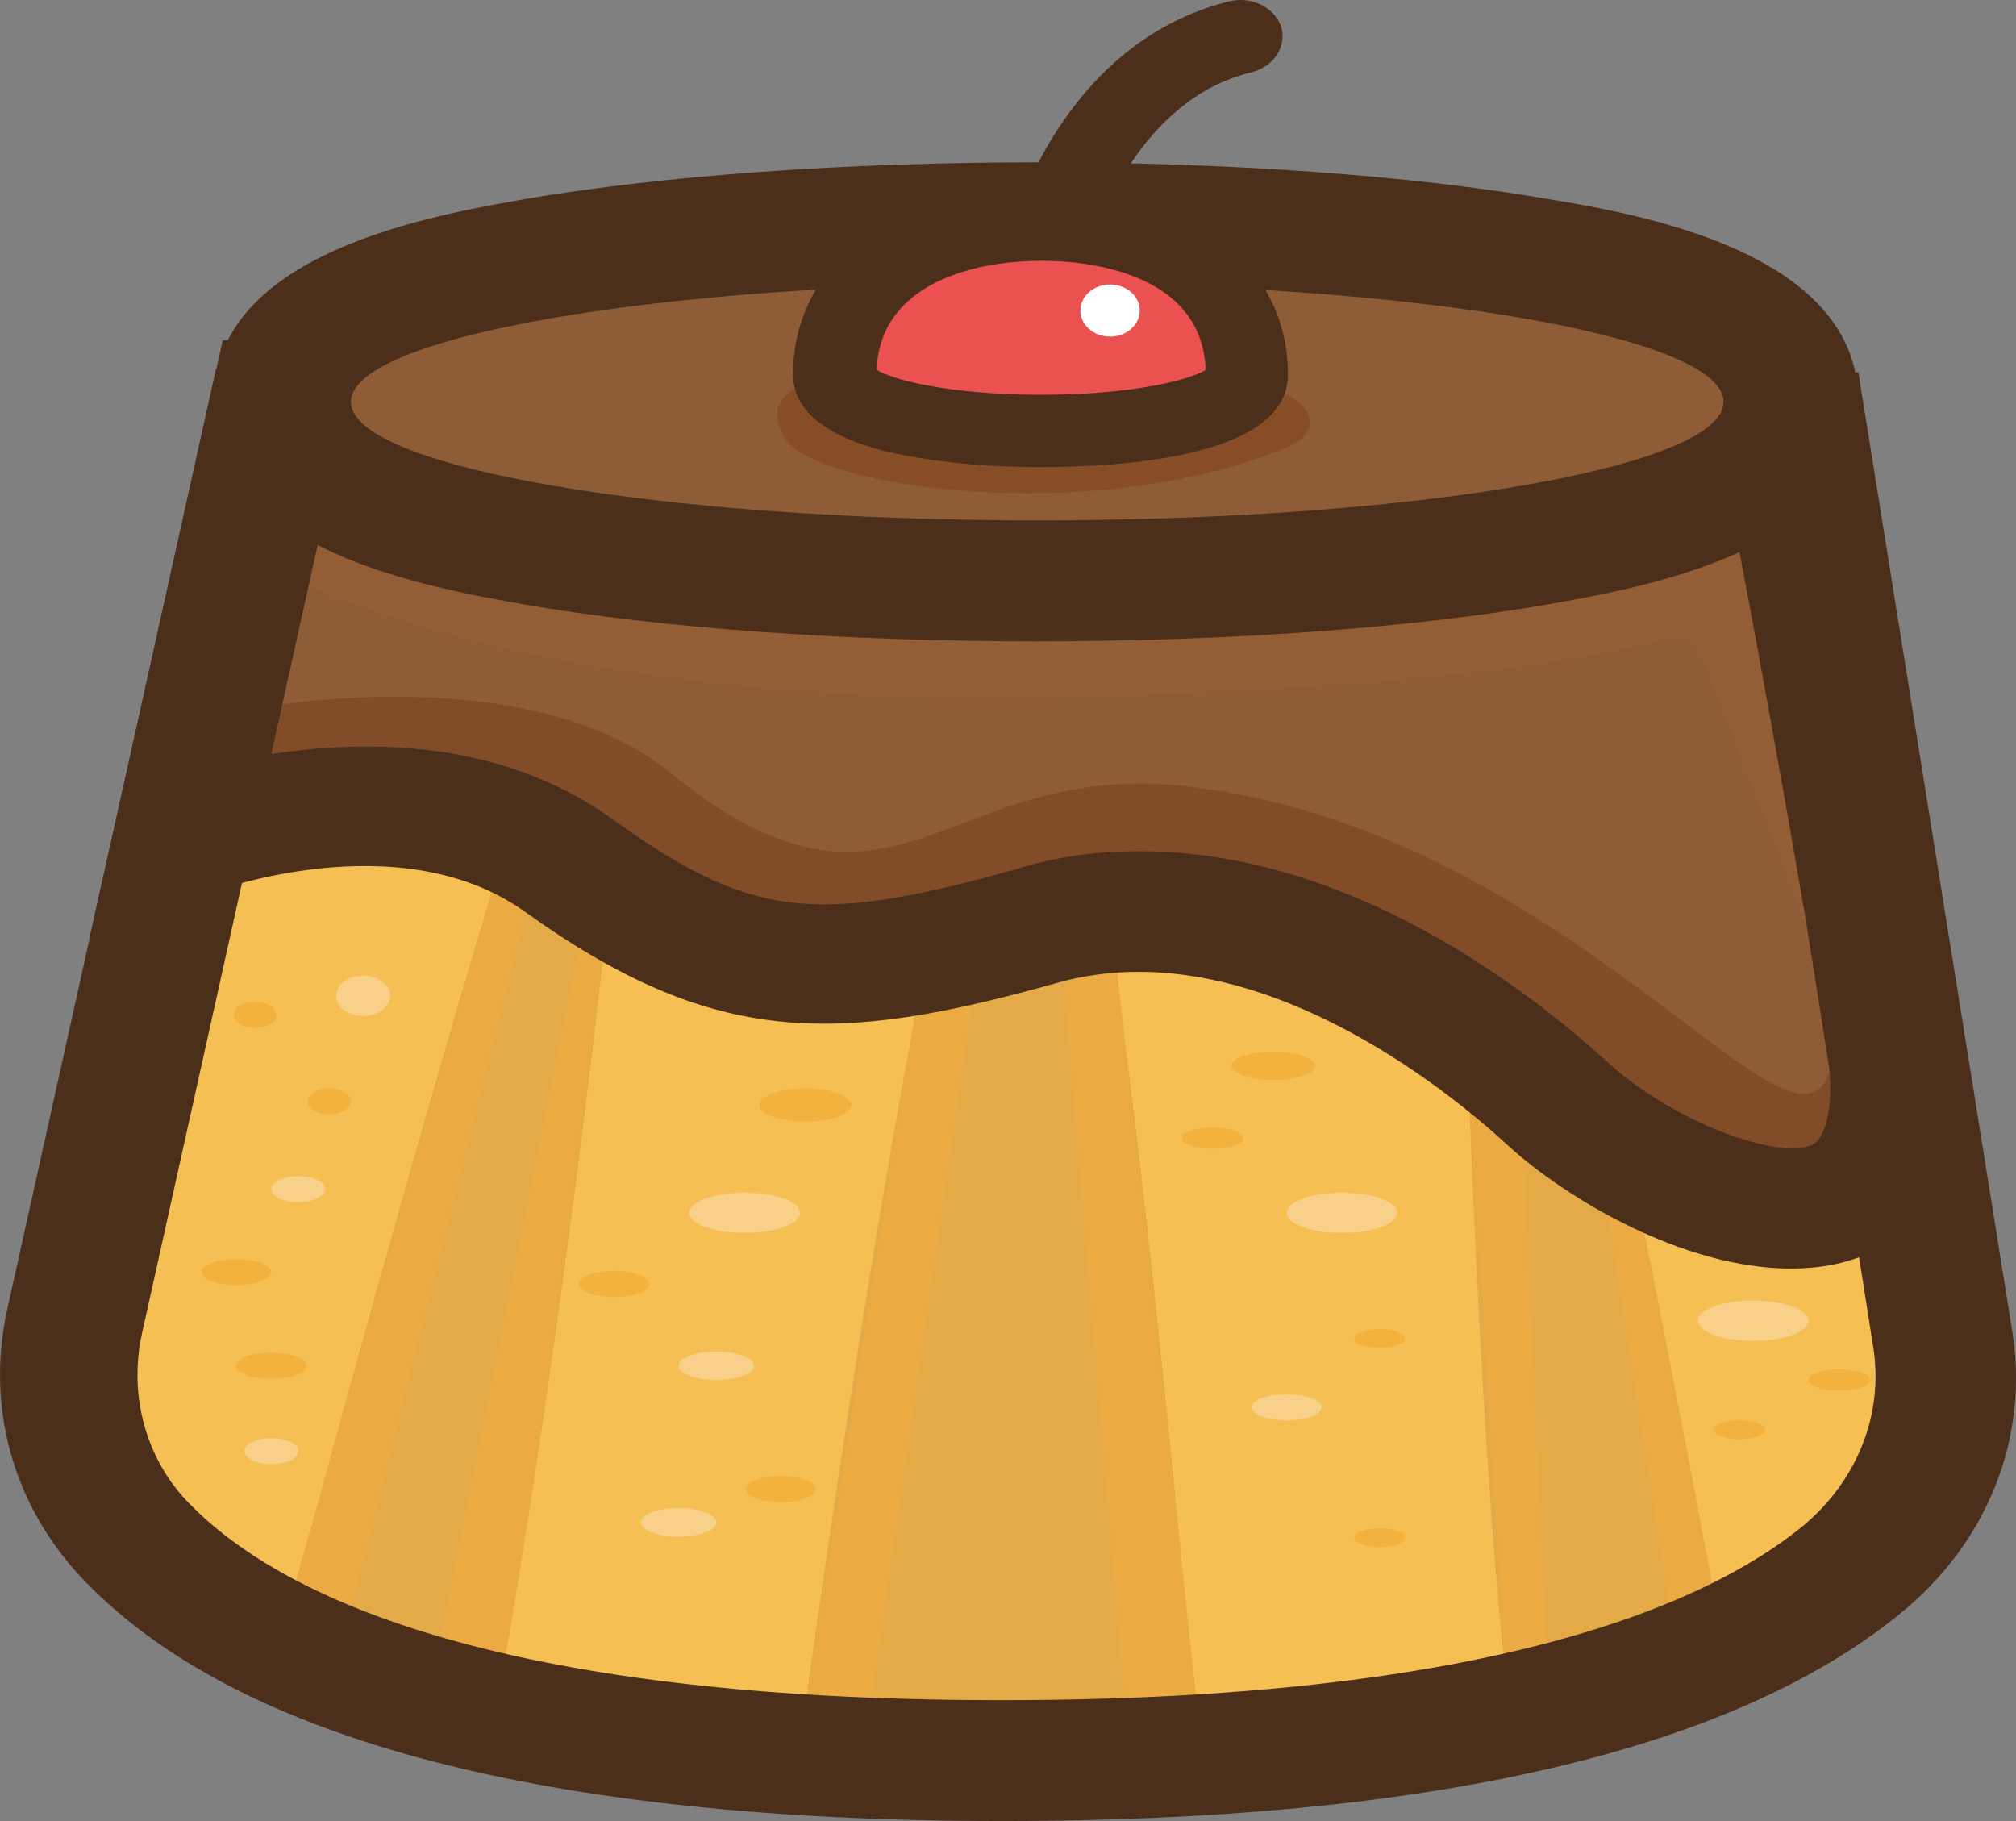 <svg width="31" height="28" viewBox="0 0 31 28" fill="none" xmlns="http://www.w3.org/2000/svg">
<rect x="0" y="0" width="31" height="28" fill="#808080" stroke="none"/>
<g clip-path="url(#clip0_179_248)">
<path d="M27.416 5.851L29.779 20.581C29.986 21.893 29.489 23.224 28.39 24.135C26.649 25.557 23 27.07 15.328 27.07C7.138 27.07 3.572 25.302 2.038 23.716C1.125 22.786 0.814 21.529 1.084 20.325L4.298 5.851" fill="#F6BF54"/>
<path d="M26.502 25.302C26.502 25.302 23.537 9.059 22.811 9.096C22.023 9.132 22.936 26.323 23.309 26.505C23.682 26.688 26.502 25.302 26.502 25.302Z" fill="#E5AA48"/>
<path d="M25.693 24.846L24.49 17.153H24.926L26.335 24.464L25.693 24.846Z" fill="#ECAA43"/>
<path d="M4.297 25.302C4.297 25.302 8.838 8.257 9.563 8.294C10.351 8.33 7.863 26.323 7.49 26.506C7.116 26.688 4.297 25.302 4.297 25.302Z" fill="#E5AA48"/>
<path d="M23.144 25.557L22.501 15.312L23.33 15.804L23.786 25.43L23.144 25.557ZM8.132 13.817L5.396 24.755L4.504 24.463L7.78 12.979L8.132 13.817Z" fill="#ECAA43"/>
<path d="M12.301 26.833C12.301 26.833 14.582 9.733 15.825 9.733C17.049 9.733 18.293 26.031 18.458 26.779C18.562 27.125 12.301 26.833 12.301 26.833Z" fill="#E5AA48"/>
<path d="M18.438 26.505L16.966 12.979L16.199 13.234L17.318 26.505H18.438ZM9.274 14.62C9.274 14.62 7.926 25.594 7.594 26.177L6.641 25.886L8.921 14.455L9.274 14.62ZM12.301 26.833L14.271 14.309H15.1L13.296 26.87L12.301 26.833Z" fill="#ECAA43"/>
<path d="M2.805 12.887C2.805 12.887 6.267 11.538 8.734 13.306C11.202 15.075 12.591 15.166 15.929 14.236C19.267 13.306 22.502 15.658 23.912 16.971C25.653 18.557 29.779 20.07 29.095 15.877C28.411 11.684 27.374 6.16 27.374 6.16H4.298L2.805 12.887Z" fill="#8E5C36"/>
<path d="M15.41 28C8.423 28 3.675 26.761 1.311 24.318C0.212 23.188 -0.223 21.656 0.109 20.143L3.322 5.669L5.396 6.034L2.182 20.508C1.975 21.456 2.245 22.441 2.908 23.115C4.256 24.501 7.511 26.141 15.389 26.141C22.874 26.141 26.233 24.683 27.726 23.461C28.555 22.769 28.97 21.748 28.804 20.709L26.482 5.979L28.576 5.723L30.94 20.453C31.21 22.094 30.567 23.717 29.219 24.81C26.627 26.925 21.983 28 15.41 28Z" fill="#4C2F1B"/>
<path d="M4.504 8.895C4.504 8.895 8.257 10.919 16.385 10.718C22.501 10.573 24.844 10.044 25.652 9.807C25.86 9.752 26.067 9.825 26.129 10.008L27.809 14.31L27.145 7.984L4.711 7.583L4.504 8.895Z" fill="#935D36"/>
<path d="M4.109 10.864C4.109 10.864 8.173 10.134 10.309 11.884C13.813 14.728 14.518 11.611 18.353 12.103C24.573 12.887 28.036 18.958 28.202 16.023C28.202 16.023 29.529 17.153 29.197 17.919C28.865 18.684 28.637 18.812 27.434 18.575C26.252 18.32 20.115 14.418 18.477 14.491C16.84 14.564 12.962 14.601 11.78 14.491C10.578 14.382 3.943 12.377 3.943 12.377L4.109 10.864Z" fill="#824C28"/>
<path d="M27.539 19.505C25.901 19.505 24.097 18.447 23.164 17.591C22.293 16.788 19.245 14.273 16.26 15.111C12.88 16.059 10.993 16.114 8.07 14.017C6.121 12.632 3.26 13.726 3.218 13.726L1.373 14.437L3.426 5.23H28.265L28.41 5.996C28.43 6.051 29.488 11.575 30.151 15.731C30.525 18.01 29.591 18.903 28.741 19.267C28.389 19.431 27.974 19.505 27.539 19.505ZM17.525 13.088C20.78 13.088 23.538 15.257 24.699 16.314C25.735 17.262 27.332 17.828 27.85 17.609C28.078 17.517 28.244 16.971 28.078 16.005C27.559 12.796 26.813 8.767 26.481 7.108H5.167L4.172 11.593C5.624 11.374 7.697 11.356 9.418 12.596C11.533 14.109 12.507 14.236 15.638 13.361C16.28 13.16 16.902 13.088 17.525 13.088Z" fill="#4C2F1B"/>
<path d="M15.949 8.914C12.466 8.914 4.338 8.64 4.338 6.161C4.338 3.682 12.445 3.408 15.949 3.408C19.453 3.408 27.56 3.682 27.56 6.161C27.56 8.64 19.432 8.914 15.949 8.914Z" fill="#8E5C36"/>
<path d="M15.95 4.356C21.776 4.356 26.503 5.176 26.503 6.179C26.503 7.181 21.776 8.001 15.95 8.001C10.124 8.001 5.396 7.181 5.396 6.179C5.397 5.176 10.124 4.356 15.95 4.356ZM15.95 2.496C13.006 2.496 10.206 2.697 8.071 3.061C6.64 3.316 3.281 3.881 3.281 6.179C3.281 8.476 6.64 9.041 8.071 9.296C10.186 9.661 12.985 9.861 15.929 9.861C18.873 9.861 21.672 9.66 23.787 9.296C25.218 9.041 28.576 8.476 28.576 6.179C28.576 3.882 25.238 3.298 23.808 3.061C21.693 2.696 18.894 2.496 15.95 2.496Z" fill="#4C2F1B"/>
<path d="M19.785 18.648C19.785 18.819 20.166 18.958 20.635 18.958C21.105 18.958 21.486 18.819 21.486 18.648C21.486 18.477 21.105 18.338 20.635 18.338C20.166 18.338 19.785 18.477 19.785 18.648Z" fill="#F8D089"/>
<path d="M26.109 20.307C26.109 20.478 26.49 20.617 26.96 20.617C27.429 20.617 27.81 20.478 27.81 20.307C27.81 20.136 27.429 19.997 26.96 19.997C26.49 19.997 26.109 20.136 26.109 20.307Z" fill="#F8D089"/>
<path d="M10.6 18.648C10.6 18.759 10.762 18.861 11.025 18.916C11.288 18.971 11.612 18.971 11.875 18.916C12.138 18.861 12.3 18.759 12.3 18.648C12.3 18.537 12.138 18.435 11.875 18.379C11.612 18.324 11.288 18.324 11.025 18.379C10.762 18.435 10.6 18.537 10.6 18.648Z" fill="#F8D089"/>
<path d="M18.936 16.387C18.936 16.508 19.223 16.606 19.579 16.606C19.933 16.606 20.221 16.508 20.221 16.387C20.221 16.267 19.933 16.169 19.579 16.169C19.223 16.169 18.936 16.267 18.936 16.387Z" fill="#F3B13E"/>
<path d="M18.168 17.5C18.168 17.59 18.381 17.664 18.645 17.664C18.908 17.664 19.122 17.59 19.122 17.5C19.122 17.409 18.908 17.336 18.645 17.336C18.382 17.336 18.168 17.409 18.168 17.5Z" fill="#F3B13E"/>
<path d="M27.809 21.219C27.809 21.309 28.022 21.383 28.285 21.383C28.549 21.383 28.762 21.309 28.762 21.219C28.762 21.128 28.549 21.055 28.285 21.055C28.022 21.054 27.809 21.128 27.809 21.219Z" fill="#F3B13E"/>
<path d="M11.678 16.99C11.678 17.081 11.812 17.165 12.03 17.211C12.249 17.256 12.517 17.256 12.736 17.211C12.954 17.165 13.088 17.081 13.088 16.99C13.088 16.849 12.773 16.734 12.383 16.734C11.993 16.734 11.678 16.849 11.678 16.99Z" fill="#F3B13E"/>
<path d="M5.168 15.312C5.168 15.483 5.354 15.622 5.583 15.622C5.812 15.622 5.998 15.483 5.998 15.312C5.998 15.141 5.812 15.002 5.583 15.002C5.354 15.002 5.168 15.141 5.168 15.312Z" fill="#F8D089"/>
<path d="M10.434 21C10.434 21.121 10.694 21.218 11.014 21.218C11.335 21.218 11.595 21.12 11.595 21C11.595 20.879 11.335 20.781 11.014 20.781C10.694 20.781 10.434 20.879 10.434 21Z" fill="#F8D089"/>
<path d="M9.854 23.406C9.854 23.527 10.113 23.625 10.434 23.625C10.755 23.625 11.015 23.527 11.015 23.406C11.015 23.285 10.755 23.188 10.434 23.188C10.113 23.188 9.854 23.285 9.854 23.406Z" fill="#F8D089"/>
<path d="M19.246 21.638C19.246 21.749 19.488 21.839 19.785 21.839C20.083 21.839 20.324 21.749 20.324 21.638C20.324 21.527 20.083 21.438 19.785 21.438C19.487 21.438 19.246 21.527 19.246 21.638Z" fill="#F8D089"/>
<path d="M8.9 19.742C8.9 19.853 9.142 19.942 9.439 19.942C9.737 19.942 9.979 19.852 9.979 19.742C9.979 19.631 9.737 19.541 9.439 19.541C9.142 19.541 8.9 19.631 8.9 19.742Z" fill="#F3B13E"/>
<path d="M3.094 19.56C3.094 19.631 3.197 19.698 3.363 19.733C3.53 19.769 3.736 19.769 3.902 19.733C4.069 19.697 4.172 19.631 4.172 19.56C4.172 19.488 4.069 19.422 3.902 19.386C3.736 19.351 3.53 19.351 3.363 19.386C3.196 19.422 3.094 19.488 3.094 19.56Z" fill="#F3B13E"/>
<path d="M3.633 21C3.633 21.072 3.736 21.138 3.902 21.174C4.069 21.21 4.275 21.21 4.442 21.174C4.608 21.138 4.711 21.072 4.711 21C4.711 20.928 4.608 20.862 4.442 20.826C4.275 20.791 4.069 20.791 3.902 20.826C3.736 20.862 3.633 20.928 3.633 21Z" fill="#F3B13E"/>
<path d="M4.172 18.283C4.172 18.355 4.251 18.421 4.379 18.457C4.508 18.493 4.666 18.493 4.794 18.457C4.922 18.421 5.001 18.355 5.001 18.283C5.001 18.212 4.922 18.145 4.794 18.11C4.666 18.074 4.508 18.074 4.379 18.11C4.251 18.145 4.172 18.212 4.172 18.283Z" fill="#F8D089"/>
<path d="M3.758 22.313C3.758 22.384 3.837 22.45 3.965 22.486C4.094 22.522 4.252 22.522 4.38 22.486C4.509 22.45 4.588 22.384 4.588 22.313C4.588 22.241 4.509 22.175 4.38 22.139C4.252 22.103 4.094 22.103 3.965 22.139C3.837 22.175 3.758 22.241 3.758 22.313Z" fill="#F8D089"/>
<path d="M4.732 16.935C4.732 17.046 4.881 17.135 5.064 17.135C5.247 17.135 5.396 17.046 5.396 16.935C5.396 16.824 5.247 16.734 5.064 16.734C4.881 16.734 4.732 16.824 4.732 16.935Z" fill="#F3B13E"/>
<path d="M3.592 15.604C3.592 15.675 3.655 15.742 3.758 15.777C3.861 15.813 3.987 15.813 4.089 15.777C4.192 15.742 4.255 15.675 4.255 15.604C4.255 15.493 4.107 15.403 3.923 15.403C3.74 15.403 3.592 15.493 3.592 15.604Z" fill="#F3B13E"/>
<path d="M11.471 22.896C11.471 23.006 11.712 23.096 12.01 23.096C12.307 23.096 12.548 23.006 12.548 22.896C12.548 22.785 12.307 22.695 12.01 22.695C11.712 22.695 11.471 22.785 11.471 22.896Z" fill="#F3B13E"/>
<path d="M20.822 20.58C20.822 20.661 20.999 20.726 21.216 20.726C21.434 20.726 21.61 20.661 21.61 20.58C21.61 20.5 21.434 20.435 21.216 20.435C20.999 20.435 20.822 20.5 20.822 20.58Z" fill="#F3B13E"/>
<path d="M26.357 21.984C26.357 22.064 26.534 22.13 26.752 22.13C26.969 22.13 27.146 22.064 27.146 21.984C27.146 21.903 26.969 21.838 26.752 21.838C26.534 21.838 26.357 21.904 26.357 21.984Z" fill="#F3B13E"/>
<path d="M20.822 23.643C20.822 23.723 20.999 23.789 21.216 23.789C21.434 23.789 21.61 23.723 21.61 23.643C21.61 23.562 21.434 23.497 21.216 23.497C20.999 23.497 20.822 23.562 20.822 23.643Z" fill="#F3B13E"/>
<path d="M15.97 5.504C11.761 5.504 11.782 6.197 12.051 6.707C12.466 7.509 16.799 8.111 19.764 6.889C20.656 6.525 20.179 5.504 15.97 5.504Z" fill="#864D27"/>
<path d="M19.162 5.759C19.162 6.908 12.838 6.908 12.838 5.759C12.838 4.228 14.268 3.444 16.01 3.444C17.752 3.444 19.162 4.228 19.162 5.759Z" fill="#EA5150"/>
<path d="M15.99 7.182C15.098 7.182 14.269 7.091 13.647 6.945C12.444 6.653 12.195 6.143 12.195 5.76C12.195 4.046 13.73 2.897 16.01 2.897C18.27 2.897 19.805 4.046 19.805 5.76C19.805 7.054 17.151 7.182 15.99 7.182ZM13.481 5.687C13.709 5.833 14.58 6.07 16.01 6.07C17.441 6.07 18.312 5.833 18.54 5.687C18.477 4.137 16.611 4.01 16.031 4.01C14.808 4.01 13.522 4.447 13.481 5.687Z" fill="#4C2F1B"/>
<path d="M16.24 3.463C16.24 3.463 16.945 1.075 19.081 0.564L16.24 3.463Z" fill="#EA5150"/>
<path d="M16.24 4.01C16.177 4.01 16.136 4.01 16.074 3.991C15.742 3.918 15.535 3.609 15.618 3.317C15.659 3.208 16.447 0.619 18.915 0.017C19.246 -0.056 19.599 0.108 19.702 0.418C19.785 0.71 19.599 1.02 19.246 1.111C17.484 1.53 16.862 3.59 16.841 3.609C16.779 3.846 16.509 4.01 16.24 4.01Z" fill="#4C2F1B"/>
<path d="M16.613 4.775C16.613 4.996 16.818 5.176 17.069 5.176C17.321 5.176 17.526 4.997 17.526 4.775C17.526 4.554 17.321 4.374 17.069 4.374C16.818 4.374 16.613 4.554 16.613 4.775Z" fill="white"/>
</g>
<defs>
<clipPath id="clip0_179_248">
<rect width="31" height="28" fill="white"/>
</clipPath>
</defs>
</svg>
